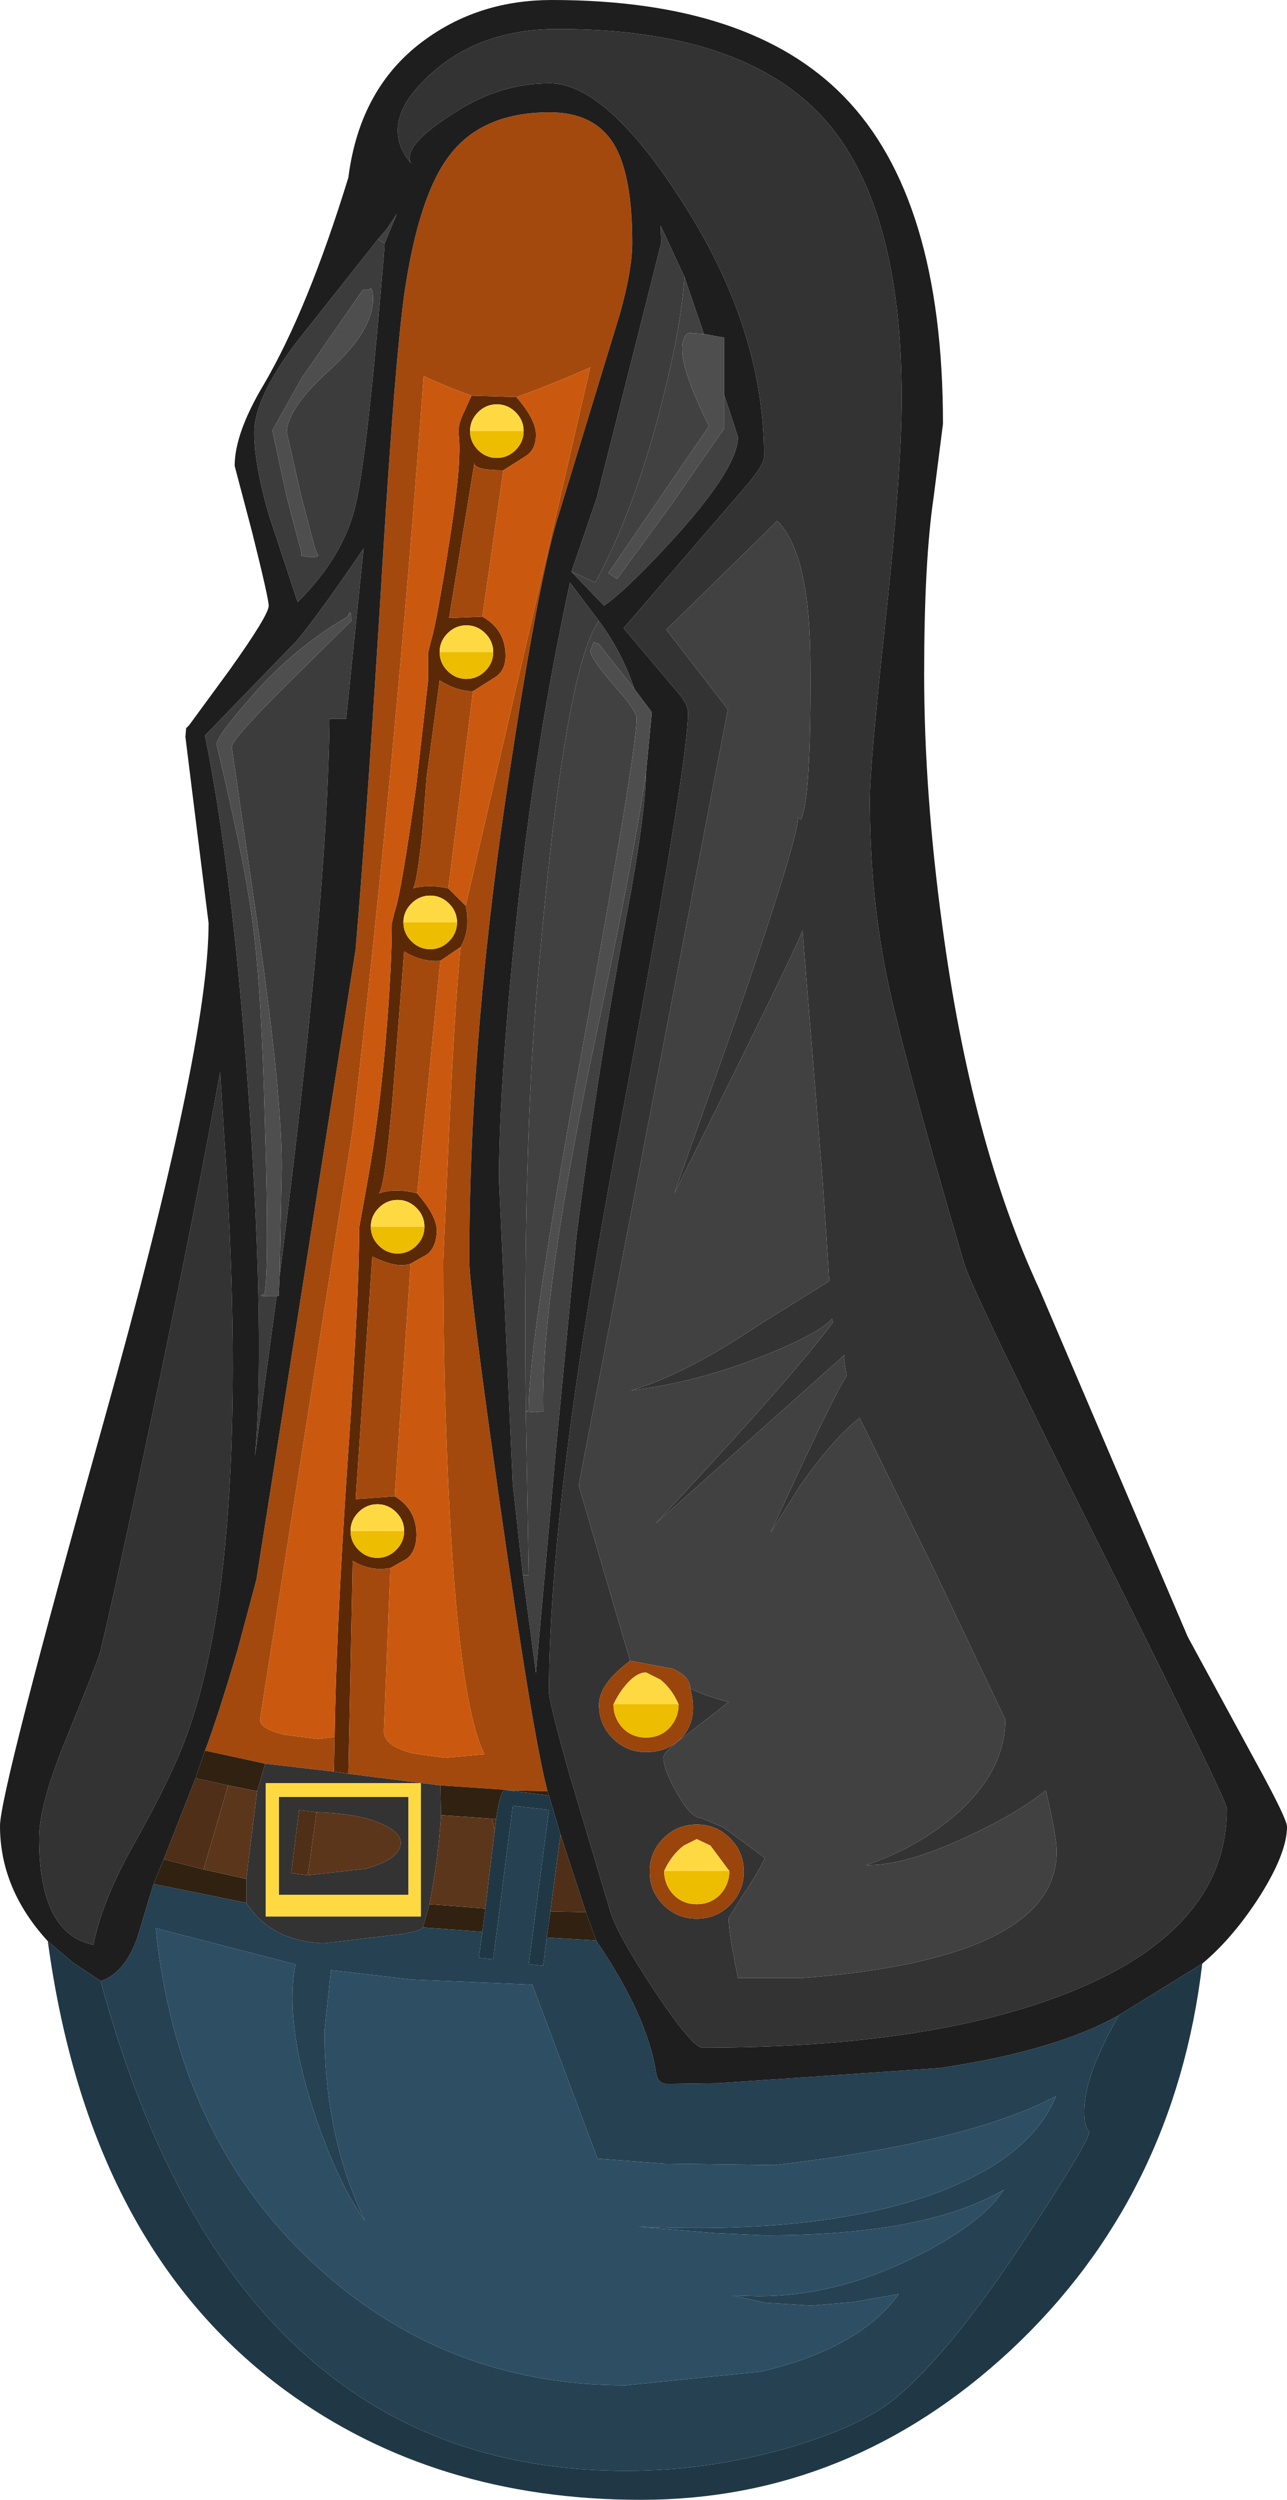 <?xml version="1.0" encoding="UTF-8" standalone="no"?>
<svg xmlns:ffdec="https://www.free-decompiler.com/flash" xmlns:xlink="http://www.w3.org/1999/xlink" ffdec:objectType="shape" height="172.5px" width="88.85px" xmlns="http://www.w3.org/2000/svg">
  <g transform="matrix(1.0, 0.0, 0.0, 1.0, 43.55, 133.85)">
    <path d="M-15.1 2.75 L-6.8 3.1 -2.3 15.1 2.3 15.45 9.95 15.55 Q23.25 14.0 29.35 10.8 27.55 15.2 20.6 17.65 12.8 20.35 0.5 19.8 L5.85 20.25 9.25 20.4 Q20.4 20.4 25.75 17.25 L25.2 18.0 Q23.35 20.1 19.3 22.05 14.05 24.6 8.8 24.6 L7.05 24.55 9.3 25.05 12.45 25.25 15.35 25.0 18.5 24.45 Q15.8 28.2 9.0 29.8 L-0.35 30.75 Q-12.95 30.75 -22.0 22.25 -31.35 13.5 -32.8 -0.8 L-23.15 1.7 Q-23.9 5.6 -21.95 11.65 -20.3 16.7 -18.35 19.4 -21.15 13.6 -21.15 6.3 L-20.7 2.1 -15.1 2.75" fill="#2e4f63" fill-rule="evenodd" stroke="none"/>
    <path d="M-36.6 2.85 Q-35.0 2.35 -34.1 -0.05 L-32.95 -3.85 -26.55 -2.55 Q-24.85 0.1 -21.2 0.25 L-17.85 -0.15 -15.75 -0.4 Q-14.4 -0.65 -14.35 -0.85 L-10.25 -0.55 -10.5 1.25 -9.5 1.35 -8.15 -9.25 -5.65 -8.95 -7.05 1.7 -6.05 1.8 -5.8 -0.15 -2.4 0.05 Q1.15 5.25 1.75 9.2 1.85 9.9 2.45 9.95 L6.05 9.9 21.35 8.85 Q29.4 7.65 33.7 5.2 31.4 9.2 31.3 11.65 31.25 12.85 31.65 13.25 31.65 13.9 27.25 20.6 22.1 28.45 18.25 31.65 15.8 33.65 10.55 35.15 5.1 36.65 -0.3 36.65 -27.45 36.65 -36.6 2.85 M-15.1 2.75 L-20.7 2.1 -21.15 6.3 Q-21.15 13.6 -18.35 19.4 -20.3 16.7 -21.95 11.65 -23.9 5.6 -23.15 1.7 L-32.8 -0.8 Q-31.35 13.5 -22.0 22.25 -12.95 30.75 -0.35 30.75 L9.0 29.8 Q15.8 28.2 18.5 24.45 L15.35 25.0 12.45 25.25 9.3 25.05 7.05 24.55 8.8 24.6 Q14.05 24.6 19.3 22.05 23.35 20.1 25.2 18.0 L25.75 17.25 Q20.4 20.4 9.25 20.4 L5.85 20.25 0.5 19.8 Q12.8 20.35 20.6 17.65 27.55 15.2 29.35 10.8 23.25 14.0 9.95 15.55 L2.3 15.45 -2.3 15.1 -6.8 3.1 -15.1 2.75" fill="#254152" fill-rule="evenodd" stroke="none"/>
    <path d="M39.45 1.65 Q37.55 17.75 26.2 28.35 15.1 38.65 0.7 38.65 -13.55 38.65 -23.85 31.1 -37.4 21.15 -40.25 0.1 L-38.55 1.55 -36.6 2.85 Q-27.45 36.65 -0.3 36.65 5.1 36.65 10.55 35.15 15.8 33.65 18.25 31.65 22.1 28.45 27.25 20.6 31.65 13.9 31.65 13.25 31.25 12.85 31.3 11.65 31.4 9.2 33.7 5.2 L39.45 1.65 M-5.65 -9.95 L-4.85 -7.25 -5.55 -1.95 -5.8 -0.15 -6.05 1.8 -7.05 1.7 -5.65 -8.95 -8.15 -9.25 -9.5 1.35 -10.5 1.25 -10.25 -0.55 -10.05 -2.15 -9.4 -7.55 -9.3 -8.35 Q-9.05 -10.15 -8.7 -10.35 L-8.4 -10.3 -5.65 -9.95" fill="#203846" fill-rule="evenodd" stroke="none"/>
    <path d="M-20.45 -14.0 Q-20.35 -21.15 -19.55 -33.05 -18.75 -44.45 -18.75 -49.15 L-18.15 -52.5 Q-17.4 -56.65 -16.95 -61.75 -16.5 -67.0 -16.5 -70.15 L-16.3 -70.95 Q-15.85 -72.2 -14.8 -79.75 L-14.0 -86.85 -14.0 -88.8 -13.8 -89.6 Q-13.4 -90.9 -12.5 -96.65 -11.9 -100.5 -11.85 -102.25 -11.8 -103.2 -11.9 -104.05 -11.9 -104.65 -11.5 -105.45 L-11.0 -106.55 -7.9 -106.45 Q-6.55 -104.9 -6.55 -103.85 -6.55 -102.8 -7.3 -102.35 L-8.8 -101.4 Q-10.8 -101.4 -10.8 -101.9 L-12.55 -91.2 -10.25 -91.3 Q-8.65 -90.4 -8.65 -88.6 -8.65 -87.55 -9.4 -87.1 L-10.9 -86.15 Q-12.0 -86.15 -13.2 -86.9 L-14.1 -80.2 -14.4 -76.35 Q-14.8 -72.7 -15.05 -72.55 -13.95 -72.85 -12.6 -72.55 L-11.4 -71.35 Q-11.05 -69.7 -11.75 -68.5 L-13.15 -67.55 Q-14.45 -67.45 -15.65 -68.2 L-16.45 -58.05 Q-17.0 -51.8 -17.4 -51.5 -16.25 -51.9 -14.75 -51.5 -13.4 -49.95 -13.4 -48.95 -13.4 -47.85 -14.05 -47.3 L-15.2 -46.65 Q-16.15 -46.3 -17.85 -47.15 L-19.0 -30.4 -16.3 -30.6 Q-14.8 -29.7 -14.8 -27.95 -14.8 -26.85 -15.45 -26.3 L-16.6 -25.65 Q-18.0 -25.4 -19.2 -26.15 L-19.5 -11.45 -20.5 -11.6 -20.45 -14.0 M-11.1 -104.1 Q-11.1 -103.35 -10.55 -102.8 -10.0 -102.25 -9.25 -102.25 -8.5 -102.25 -7.95 -102.8 -7.4 -103.35 -7.4 -104.1 -7.4 -104.85 -7.95 -105.4 -8.5 -105.95 -9.25 -105.95 -10.0 -105.95 -10.55 -105.4 -11.1 -104.85 -11.1 -104.1 M-13.2 -88.85 Q-13.2 -88.1 -12.65 -87.55 -12.1 -87.0 -11.35 -87.0 -10.6 -87.0 -10.05 -87.55 -9.5 -88.1 -9.5 -88.85 -9.5 -89.6 -10.05 -90.15 -10.6 -90.7 -11.35 -90.7 -12.1 -90.7 -12.65 -90.15 -13.2 -89.6 -13.2 -88.85 M-12.0 -70.2 Q-12.0 -70.95 -12.55 -71.5 -13.1 -72.05 -13.85 -72.05 -14.6 -72.05 -15.15 -71.5 -15.7 -70.95 -15.7 -70.2 -15.7 -69.45 -15.15 -68.9 -14.6 -68.35 -13.85 -68.35 -13.1 -68.35 -12.55 -68.9 -12.0 -69.45 -12.0 -70.2 M-14.25 -49.2 Q-14.25 -49.95 -14.8 -50.5 -15.35 -51.05 -16.1 -51.05 -16.85 -51.05 -17.4 -50.5 -17.95 -49.95 -17.95 -49.2 -17.95 -48.45 -17.4 -47.9 -16.85 -47.35 -16.1 -47.35 -15.35 -47.35 -14.8 -47.9 -14.25 -48.45 -14.25 -49.2 M-15.65 -28.2 Q-15.65 -28.95 -16.2 -29.5 -16.75 -30.05 -17.5 -30.05 -18.25 -30.05 -18.8 -29.5 -19.35 -28.95 -19.35 -28.2 -19.35 -27.45 -18.8 -26.9 -18.25 -26.35 -17.5 -26.35 -16.75 -26.35 -16.2 -26.9 -15.65 -27.45 -15.65 -28.2" fill="#5c2907" fill-rule="evenodd" stroke="none"/>
    <path d="M-29.4 -13.05 Q-28.55 -15.25 -27.15 -20.0 L-25.85 -24.85 -19.0 -68.35 Q-18.15 -78.35 -17.1 -95.65 -16.3 -108.7 -15.65 -113.5 -14.65 -120.4 -12.5 -123.15 -10.25 -126.1 -5.6 -126.1 -2.55 -126.1 -1.2 -123.95 0.1 -121.85 0.1 -117.1 0.1 -115.25 -0.75 -112.2 L-4.9 -98.6 Q-6.25 -94.5 -8.25 -81.35 -11.15 -62.75 -11.15 -46.9 -11.15 -44.9 -9.0 -29.8 -6.75 -14.0 -5.75 -10.25 L-8.4 -10.3 -8.7 -10.35 -13.15 -10.65 -19.5 -11.45 -19.2 -26.15 Q-18.0 -25.4 -16.6 -25.65 L-17.05 -14.4 Q-17.05 -13.35 -15.0 -12.85 L-12.85 -12.55 -10.1 -12.8 Q-11.9 -16.3 -12.6 -31.35 -12.95 -39.0 -12.95 -46.9 L-12.55 -55.75 Q-12.15 -64.5 -11.75 -68.5 -11.05 -69.7 -11.4 -71.35 L-2.8 -108.5 Q-5.25 -107.4 -7.9 -106.45 L-11.0 -106.55 Q-12.7 -107.15 -14.3 -107.9 -16.25 -81.3 -19.2 -55.95 L-25.6 -15.2 Q-25.6 -14.55 -23.95 -14.15 L-21.6 -13.85 -20.45 -14.0 -20.5 -11.6 -25.25 -12.15 -29.4 -13.05 M-16.3 -30.6 L-19.0 -30.4 -17.85 -47.15 Q-16.15 -46.3 -15.2 -46.65 L-16.3 -30.6 M-14.75 -51.5 Q-16.25 -51.9 -17.4 -51.5 -17.0 -51.8 -16.45 -58.05 L-15.65 -68.2 Q-14.45 -67.45 -13.15 -67.55 L-14.75 -51.5 M-12.6 -72.55 Q-13.95 -72.85 -15.05 -72.55 -14.8 -72.7 -14.4 -76.35 L-14.1 -80.2 -13.2 -86.9 Q-12.0 -86.15 -10.9 -86.15 L-12.6 -72.55 M-10.25 -91.3 L-12.55 -91.2 -10.8 -101.9 Q-10.8 -101.4 -8.8 -101.4 L-10.25 -91.3" fill="#a4490d" fill-rule="evenodd" stroke="none"/>
    <path d="M-11.0 -106.55 L-11.5 -105.45 Q-11.9 -104.65 -11.9 -104.05 -11.8 -103.2 -11.85 -102.25 -11.9 -100.5 -12.5 -96.65 -13.4 -90.9 -13.8 -89.6 L-14.0 -88.8 -14.0 -86.85 -14.8 -79.75 Q-15.85 -72.2 -16.3 -70.95 L-16.5 -70.15 Q-16.5 -67.0 -16.95 -61.75 -17.4 -56.65 -18.15 -52.5 L-18.75 -49.15 Q-18.75 -44.45 -19.55 -33.05 -20.35 -21.15 -20.45 -14.0 L-21.6 -13.85 -23.95 -14.15 Q-25.6 -14.55 -25.6 -15.2 L-19.2 -55.95 Q-16.25 -81.3 -14.3 -107.9 -12.7 -107.15 -11.0 -106.55 M-16.6 -25.65 L-15.45 -26.3 Q-14.8 -26.85 -14.8 -27.95 -14.8 -29.7 -16.3 -30.6 L-15.2 -46.65 -14.05 -47.3 Q-13.4 -47.85 -13.4 -48.95 -13.4 -49.95 -14.75 -51.5 L-13.15 -67.55 -11.75 -68.5 Q-12.15 -64.5 -12.55 -55.75 L-12.95 -46.9 Q-12.95 -39.0 -12.6 -31.35 -11.9 -16.3 -10.1 -12.8 L-12.85 -12.55 -15.0 -12.85 Q-17.05 -13.35 -17.05 -14.4 L-16.6 -25.65 M-11.4 -71.35 L-12.6 -72.55 -10.9 -86.15 -9.4 -87.1 Q-8.65 -87.55 -8.65 -88.6 -8.65 -90.4 -10.25 -91.3 L-8.8 -101.4 -7.3 -102.35 Q-6.55 -102.8 -6.55 -103.85 -6.55 -104.9 -7.9 -106.45 -5.25 -107.4 -2.8 -108.5 L-11.4 -71.35" fill="#ca590f" fill-rule="evenodd" stroke="none"/>
    <path d="M9.2 -102.35 Q9.2 -111.2 3.5 -120.0 -1.7 -128.1 -5.6 -128.1 -9.0 -128.1 -12.05 -126.15 -15.9 -123.75 -15.15 -122.55 -17.6 -125.4 -13.7 -128.85 -10.3 -131.85 -5.05 -131.85 7.75 -131.85 13.35 -125.65 18.7 -119.65 18.7 -106.35 18.7 -101.35 17.6 -91.2 16.5 -81.05 16.5 -78.65 16.5 -72.3 17.65 -66.55 18.8 -61.0 23.0 -46.7 23.6 -44.7 32.5 -26.9 41.15 -9.6 41.15 -9.05 41.15 -0.75 30.35 3.6 20.75 7.45 4.95 7.45 4.25 7.45 1.65 3.55 -0.9 -0.3 -1.4 -1.9 L-4.25 -11.45 Q-5.65 -16.4 -5.65 -17.1 -5.65 -30.2 -0.85 -55.6 3.95 -81.05 3.95 -84.65 3.95 -85.25 3.3 -86.0 L-0.5 -90.5 7.9 -100.25 Q9.2 -101.75 9.2 -102.35 M4.1 -17.35 Q4.9 -16.9 6.75 -16.4 L3.85 -14.15 Q2.25 -12.95 2.25 -12.6 2.25 -11.75 3.2 -10.1 4.15 -8.4 4.85 -8.4 L6.4 -7.75 9.25 -5.65 Q8.9 -4.8 7.75 -3.1 L6.75 -1.5 Q6.75 -0.5 7.4 2.65 L11.75 2.65 Q29.4 1.3 29.4 -6.1 29.4 -7.1 28.65 -10.3 26.65 -8.7 23.2 -7.1 18.9 -5.1 16.25 -5.15 19.8 -6.35 22.45 -8.65 25.85 -11.65 25.85 -15.2 L20.95 -25.5 15.8 -36.0 Q14.1 -34.75 11.7 -31.35 L9.65 -28.1 11.2 -31.45 Q14.3 -38.1 14.9 -38.9 L14.7 -40.15 14.75 -40.35 1.7 -28.7 Q11.15 -38.8 13.95 -42.6 L13.9 -42.85 Q12.95 -41.8 9.05 -40.25 4.5 -38.45 0.0 -37.9 3.75 -39.0 8.8 -42.4 L13.7 -45.45 13.25 -52.3 11.85 -69.65 Q11.7 -68.95 3.0 -51.5 L7.2 -63.35 Q11.05 -74.5 11.5 -77.0 L11.55 -77.4 11.75 -77.3 Q12.45 -78.8 12.4 -87.8 12.4 -95.7 10.1 -97.9 L2.45 -90.4 6.7 -84.9 -3.6 -31.35 -0.05 -19.25 Q-2.2 -17.65 -2.2 -16.2 -2.2 -14.85 -1.25 -13.9 -0.3 -12.95 1.05 -12.95 2.7 -12.95 3.65 -14.1 4.65 -15.35 4.1 -17.35 M4.55 -7.95 Q3.2 -7.95 2.25 -7.0 1.3 -6.05 1.3 -4.7 1.3 -3.35 2.25 -2.4 3.2 -1.45 4.55 -1.45 5.9 -1.45 6.85 -2.4 7.8 -3.35 7.8 -4.7 7.8 -6.05 6.85 -7.0 5.9 -7.95 4.55 -7.95 M-20.5 -11.6 L-19.5 -11.45 -13.15 -10.65 -13.1 -8.6 Q-13.3 -5.5 -13.9 -2.45 L-14.35 -0.85 Q-14.4 -0.65 -15.75 -0.4 L-17.85 -0.15 -21.2 0.25 Q-24.85 0.1 -26.55 -2.55 L-26.55 -4.2 -25.8 -10.25 -25.25 -12.15 -20.5 -11.6 M-28.35 -59.9 L-28.1 -55.85 Q-26.1 -27.0 -30.55 -14.4 -31.6 -11.4 -34.3 -6.6 -36.5 -2.7 -37.1 0.35 -40.85 -0.4 -40.85 -7.0 -40.85 -9.35 -38.95 -13.95 -36.7 -19.45 -36.6 -20.0 -35.7 -23.65 -32.95 -36.65 -29.95 -50.95 -28.35 -59.9 M-21.7 -8.8 L-22.9 -8.95 -23.45 -4.6 -22.3 -4.45 -18.3 -4.9 Q-16.3 -5.45 -15.95 -6.35 -15.6 -7.25 -17.1 -7.95 -18.65 -8.7 -21.7 -8.8 M-25.2 -1.6 L-14.5 -1.6 -14.5 -10.8 -25.2 -10.8 -25.2 -1.6 M-24.3 -9.85 L-15.35 -9.85 -15.35 -3.1 -24.3 -3.1 -24.3 -9.85" fill="#333333" fill-rule="evenodd" stroke="none"/>
    <path d="M-32.25 -5.55 L-30.05 -11.15 -27.8 -10.65 -29.5 -4.85 -32.25 -5.55 M-4.85 -7.25 L-3.1 -1.9 -5.55 -1.95 -4.85 -7.25 M-22.3 -4.45 L-23.45 -4.6 -22.9 -8.95 -21.7 -8.8 -22.3 -4.45 M-9.6 -8.35 L-9.3 -8.35 -9.4 -7.55 -9.6 -8.35" fill="#4f2f17" fill-rule="evenodd" stroke="none"/>
    <path d="M-32.95 -3.85 L-32.25 -5.55 -29.5 -4.85 -26.55 -4.2 -26.55 -2.55 -32.95 -3.85 M-30.05 -11.15 L-29.4 -13.05 -25.25 -12.15 -25.8 -10.25 -27.8 -10.65 -30.05 -11.15 M-5.75 -10.25 L-5.65 -9.95 -8.4 -10.3 -5.75 -10.25 M-3.1 -1.9 L-2.4 0.05 -5.8 -0.15 -5.55 -1.95 -3.1 -1.9 M-13.1 -8.6 L-13.15 -10.65 -8.7 -10.35 Q-9.05 -10.15 -9.3 -8.35 L-9.6 -8.35 -13.1 -8.6 M-14.35 -0.85 L-13.9 -2.45 -10.05 -2.15 -10.25 -0.55 -14.35 -0.85" fill="#302110" fill-rule="evenodd" stroke="none"/>
    <path d="M-22.3 -4.45 L-21.7 -8.8 Q-18.65 -8.7 -17.1 -7.95 -15.6 -7.25 -15.95 -6.35 -16.3 -5.45 -18.3 -4.9 L-22.3 -4.45 M-27.8 -10.65 L-25.8 -10.25 -26.55 -4.2 -29.5 -4.85 -27.8 -10.65 M-13.1 -8.6 L-9.6 -8.35 -9.4 -7.55 -10.05 -2.15 -13.9 -2.45 Q-13.3 -5.5 -13.1 -8.6" fill="#5c361b" fill-rule="evenodd" stroke="none"/>
    <path d="M-4.1 -94.4 L-2.35 -99.5 2.1 -117.1 2.05 -118.3 3.7 -114.75 Q3.5 -111.35 2.1 -105.9 0.25 -98.65 -2.45 -93.65 L-4.1 -94.4 M-7.45 -25.15 L-8.15 -31.45 -9.1 -52.45 Q-9.1 -58.05 -8.2 -67.4 -6.9 -81.25 -4.2 -93.65 L-2.2 -91.0 Q-4.6 -87.8 -6.45 -65.95 -7.45 -54.5 -7.25 -36.45 L-7.05 -25.15 -7.45 -25.15 M-17.0 -117.05 L-17.0 -116.85 Q-18.2 -102.25 -19.0 -99.0 -19.8 -95.5 -23.0 -92.3 L-25.0 -98.35 Q-26.0 -101.85 -26.0 -104.0 -26.0 -106.35 -23.15 -110.15 L-17.45 -117.35 -17.0 -117.05 M-23.75 -104.0 Q-23.75 -105.65 -20.75 -108.35 -17.8 -111.05 -17.8 -113.2 -17.8 -114.2 -18.1 -113.85 L-18.5 -113.85 -22.7 -107.8 -24.75 -104.15 -23.75 -99.55 -22.75 -95.75 -22.75 -95.5 -22.15 -95.4 Q-21.55 -95.4 -21.6 -95.55 L-21.8 -96.0 -22.75 -99.6 -23.75 -104.0 M-24.25 -45.75 L-24.1 -53.35 Q-24.1 -58.5 -25.8 -70.25 L-27.55 -82.3 Q-27.55 -82.85 -23.4 -86.95 L-19.3 -91.0 Q-19.3 -92.0 -19.55 -91.3 -23.4 -89.05 -26.35 -85.6 -28.6 -83.0 -28.6 -82.5 -26.75 -74.7 -26.25 -71.15 -25.5 -66.45 -25.25 -55.95 -24.95 -46.1 -25.3 -44.55 -25.9 -44.4 -24.9 -44.4 L-24.45 -44.4 -25.95 -33.35 Q-25.25 -41.1 -26.3 -56.95 -27.4 -73.3 -29.4 -83.1 L-23.1 -89.6 Q-21.65 -91.3 -18.45 -96.0 L-19.65 -84.25 -20.8 -84.25 Q-20.95 -71.45 -24.25 -45.75" fill="#3c3c3c" fill-rule="evenodd" stroke="none"/>
    <path d="M3.7 -114.75 L5.05 -110.8 4.25 -110.85 Q3.8 -111.0 3.6 -110.3 3.2 -108.85 5.4 -104.45 L-1.55 -94.3 -0.95 -93.9 2.85 -99.1 6.45 -104.3 6.45 -106.6 7.4 -103.7 Q7.4 -101.65 3.25 -97.0 -0.15 -93.25 -1.85 -92.05 L-4.1 -94.4 -2.45 -93.65 Q0.25 -98.65 2.1 -105.9 3.5 -111.35 3.7 -114.75 M-0.05 -19.25 L-3.6 -31.35 6.7 -84.9 2.45 -90.4 10.1 -97.9 Q12.4 -95.7 12.4 -87.8 12.45 -78.8 11.75 -77.3 L11.55 -77.4 11.5 -77.0 Q11.05 -74.5 7.2 -63.35 L3.0 -51.5 Q11.7 -68.95 11.85 -69.65 L13.25 -52.3 13.7 -45.45 8.8 -42.4 Q3.75 -39.0 0.0 -37.9 4.5 -38.45 9.05 -40.25 12.95 -41.8 13.9 -42.85 L13.95 -42.6 Q11.15 -38.8 1.7 -28.7 L14.75 -40.35 14.7 -40.15 14.9 -38.9 Q14.3 -38.1 11.2 -31.45 L9.65 -28.1 11.7 -31.35 Q14.1 -34.75 15.8 -36.0 L20.95 -25.5 25.85 -15.2 Q25.85 -11.65 22.45 -8.65 19.8 -6.35 16.25 -5.15 18.9 -5.1 23.2 -7.1 26.65 -8.7 28.65 -10.3 29.4 -7.1 29.4 -6.1 29.4 1.3 11.75 2.65 L7.4 2.65 Q6.75 -0.5 6.75 -1.5 L7.75 -3.1 Q8.9 -4.8 9.25 -5.65 L6.4 -7.75 4.85 -8.4 Q4.15 -8.4 3.2 -10.1 2.25 -11.75 2.25 -12.6 2.25 -12.95 3.85 -14.15 L6.75 -16.4 Q4.9 -16.9 4.1 -17.35 4.1 -18.15 2.9 -18.7 L-0.05 -19.25 M1.05 -80.55 Q1.0 -77.5 -0.3 -70.65 -2.3 -60.0 -3.75 -48.55 L-5.15 -34.05 -6.55 -18.4 -7.45 -25.15 -7.05 -25.15 -7.25 -36.45 -6.65 -36.4 -6.05 -36.45 -6.05 -36.65 Q-6.2 -44.5 -2.4 -62.4 0.2 -74.65 1.05 -80.55 M-2.2 -91.0 Q-0.6 -88.85 0.25 -86.3 L-2.2 -89.4 -2.55 -89.55 -2.8 -88.95 Q-2.8 -88.45 -1.2 -86.6 0.4 -84.8 0.4 -84.3 0.4 -82.0 -3.3 -61.75 -7.05 -41.5 -7.05 -36.55 L-7.25 -36.45 Q-7.45 -54.5 -6.45 -65.95 -4.6 -87.8 -2.2 -91.0 M-17.0 -117.05 L-17.45 -117.35 -16.85 -118.05 -16.15 -119.1 -17.0 -117.05" fill="#414141" fill-rule="evenodd" stroke="none"/>
    <path d="M3.3 -16.25 L-1.2 -16.25 Q-0.7 -17.3 0.0 -17.95 0.55 -18.45 1.05 -18.45 L2.05 -17.95 Q2.85 -17.3 3.3 -16.25 M2.3 -4.75 Q2.8 -5.85 3.65 -6.5 L4.55 -6.95 5.5 -6.5 6.8 -4.75 2.3 -4.75 M-11.1 -104.1 Q-11.1 -104.85 -10.55 -105.4 -10.0 -105.95 -9.25 -105.95 -8.5 -105.95 -7.95 -105.4 -7.4 -104.85 -7.4 -104.1 L-11.1 -104.1 M-9.5 -88.85 L-13.2 -88.85 Q-13.2 -89.6 -12.65 -90.15 -12.1 -90.7 -11.35 -90.7 -10.6 -90.7 -10.05 -90.15 -9.5 -89.6 -9.5 -88.85 M-15.7 -70.2 Q-15.7 -70.95 -15.15 -71.5 -14.6 -72.05 -13.85 -72.05 -13.1 -72.05 -12.55 -71.5 -12.0 -70.95 -12.0 -70.2 L-15.7 -70.2 M-17.95 -49.2 Q-17.95 -49.95 -17.4 -50.5 -16.85 -51.05 -16.1 -51.05 -15.35 -51.05 -14.8 -50.5 -14.25 -49.95 -14.25 -49.2 L-17.95 -49.2 M-19.35 -28.2 Q-19.35 -28.95 -18.8 -29.5 -18.25 -30.05 -17.5 -30.05 -16.75 -30.05 -16.2 -29.5 -15.65 -28.95 -15.65 -28.2 L-19.35 -28.2 M-24.3 -9.85 L-24.3 -3.1 -15.35 -3.1 -15.35 -9.85 -24.3 -9.85 M-25.2 -1.6 L-25.2 -10.8 -14.5 -10.8 -14.5 -1.6 -25.2 -1.6" fill="#ffd942" fill-rule="evenodd" stroke="none"/>
    <path d="M3.7 -114.75 L2.05 -118.3 2.1 -117.1 -2.35 -99.5 -4.1 -94.4 -1.85 -92.05 Q-0.15 -93.25 3.25 -97.0 7.4 -101.65 7.4 -103.7 L6.45 -106.6 6.45 -110.55 5.05 -110.8 3.7 -114.75 M9.2 -102.35 Q9.2 -101.75 7.9 -100.25 L-0.5 -90.5 3.3 -86.0 Q3.95 -85.25 3.95 -84.65 3.95 -81.05 -0.85 -55.6 -5.65 -30.2 -5.65 -17.1 -5.65 -16.4 -4.25 -11.45 L-1.4 -1.9 Q-0.9 -0.3 1.65 3.55 4.25 7.45 4.95 7.45 20.75 7.45 30.35 3.6 41.15 -0.75 41.15 -9.05 41.15 -9.6 32.5 -26.9 23.6 -44.7 23.0 -46.7 18.8 -61.0 17.65 -66.55 16.5 -72.3 16.5 -78.65 16.5 -81.05 17.6 -91.2 18.7 -101.35 18.7 -106.35 18.7 -119.65 13.35 -125.65 7.75 -131.85 -5.05 -131.85 -10.3 -131.85 -13.7 -128.85 -17.6 -125.4 -15.15 -122.55 -15.9 -123.75 -12.05 -126.15 -9.0 -128.1 -5.6 -128.1 -1.7 -128.1 3.5 -120.0 9.2 -111.2 9.2 -102.35 M-40.25 0.1 Q-43.55 -3.5 -43.55 -7.85 -43.55 -10.2 -36.35 -35.9 -29.15 -61.6 -29.15 -70.15 L-29.95 -76.55 -30.75 -83.0 -30.7 -83.6 -30.5 -83.8 -27.75 -87.55 Q-25.0 -91.4 -25.0 -92.05 -25.0 -92.55 -26.15 -97.15 L-27.35 -101.7 Q-27.35 -103.95 -25.35 -107.3 -22.3 -112.5 -19.5 -121.6 -18.7 -127.9 -14.15 -131.15 -10.4 -133.85 -5.45 -133.85 8.2 -133.85 14.7 -127.2 21.55 -120.2 21.55 -104.6 L20.9 -99.5 Q20.25 -95.1 20.25 -87.35 20.25 -79.2 21.5 -70.0 23.5 -55.0 28.2 -44.9 L38.45 -20.9 43.1 -12.35 Q45.3 -8.35 45.3 -7.8 45.3 -6.0 43.45 -3.05 41.6 -0.15 39.45 1.65 L33.7 5.2 Q29.4 7.65 21.35 8.85 L6.05 9.9 2.45 9.95 Q1.85 9.9 1.75 9.2 1.15 5.25 -2.4 0.05 L-3.1 -1.9 -4.85 -7.25 -5.65 -9.95 -5.75 -10.25 Q-6.75 -14.0 -9.0 -29.8 -11.15 -44.9 -11.15 -46.9 -11.15 -62.75 -8.25 -81.35 -6.25 -94.5 -4.9 -98.6 L-0.75 -112.2 Q0.1 -115.25 0.1 -117.1 0.1 -121.85 -1.2 -123.95 -2.55 -126.1 -5.6 -126.1 -10.25 -126.1 -12.5 -123.15 -14.65 -120.4 -15.65 -113.5 -16.3 -108.7 -17.1 -95.65 -18.15 -78.35 -19.0 -68.35 L-25.85 -24.85 -27.15 -20.0 Q-28.55 -15.25 -29.4 -13.05 L-30.05 -11.15 -32.25 -5.55 -32.95 -3.85 -34.1 -0.05 Q-35.0 2.35 -36.6 2.85 L-38.55 1.55 -40.25 0.1 M1.05 -80.55 L1.45 -84.7 0.25 -86.3 Q-0.6 -88.85 -2.2 -91.0 L-4.2 -93.65 Q-6.9 -81.25 -8.2 -67.4 -9.1 -58.05 -9.1 -52.45 L-8.15 -31.45 -7.45 -25.15 -6.55 -18.4 -5.15 -34.05 -3.75 -48.55 Q-2.3 -60.0 -0.3 -70.65 1.0 -77.5 1.05 -80.55 M-17.45 -117.35 L-23.15 -110.15 Q-26.0 -106.35 -26.0 -104.0 -26.0 -101.85 -25.0 -98.35 L-23.0 -92.3 Q-19.8 -95.5 -19.0 -99.0 -18.2 -102.25 -17.0 -116.85 L-17.0 -117.05 -16.15 -119.1 -16.85 -118.05 -17.45 -117.35 M-24.25 -45.75 Q-20.95 -71.45 -20.8 -84.25 L-19.65 -84.25 -18.45 -96.0 Q-21.65 -91.3 -23.1 -89.6 L-29.4 -83.1 Q-27.4 -73.3 -26.3 -56.95 -25.25 -41.1 -25.95 -33.35 L-24.45 -44.4 -24.3 -44.45 -24.3 -44.65 -24.25 -45.75 M-28.35 -59.9 Q-29.95 -50.95 -32.95 -36.65 -35.7 -23.65 -36.6 -20.0 -36.7 -19.45 -38.95 -13.95 -40.85 -9.35 -40.85 -7.0 -40.85 -0.4 -37.1 0.35 -36.5 -2.7 -34.3 -6.6 -31.6 -11.4 -30.55 -14.4 -26.1 -27.0 -28.1 -55.85 L-28.35 -59.9" fill="#1e1e1e" fill-rule="evenodd" stroke="none"/>
    <path d="M5.05 -110.8 L6.45 -110.55 6.45 -106.6 6.45 -104.3 2.85 -99.1 -0.95 -93.9 -1.55 -94.3 5.4 -104.45 Q3.2 -108.85 3.6 -110.3 3.8 -111.0 4.25 -110.85 L5.05 -110.8 M0.25 -86.3 L1.45 -84.7 1.05 -80.55 Q0.2 -74.65 -2.4 -62.4 -6.2 -44.5 -6.05 -36.65 L-6.05 -36.45 -6.65 -36.4 -7.25 -36.45 -7.05 -36.55 Q-7.05 -41.5 -3.3 -61.75 0.4 -82.0 0.4 -84.3 0.4 -84.8 -1.2 -86.6 -2.8 -88.45 -2.8 -88.95 L-2.55 -89.55 -2.2 -89.4 0.25 -86.3 M-23.75 -104.0 L-22.75 -99.6 -21.8 -96.0 -21.6 -95.55 Q-21.55 -95.4 -22.15 -95.4 L-22.75 -95.5 -22.75 -95.75 -23.75 -99.55 -24.75 -104.15 -22.7 -107.8 -18.5 -113.85 -18.1 -113.85 Q-17.8 -114.2 -17.8 -113.2 -17.8 -111.05 -20.75 -108.35 -23.75 -105.65 -23.75 -104.0 M-24.45 -44.4 L-24.9 -44.4 Q-25.9 -44.4 -25.3 -44.55 -24.95 -46.1 -25.25 -55.95 -25.5 -66.45 -26.25 -71.15 -26.75 -74.7 -28.6 -82.5 -28.6 -83.0 -26.35 -85.6 -23.4 -89.05 -19.55 -91.3 -19.3 -92.0 -19.3 -91.0 L-23.4 -86.95 Q-27.55 -82.85 -27.55 -82.3 L-25.8 -70.25 Q-24.1 -58.5 -24.1 -53.35 L-24.25 -45.75 -24.3 -44.65 -24.3 -44.45 -24.45 -44.4" fill="#4e4e4e" fill-rule="evenodd" stroke="none"/>
    <path d="M-0.05 -19.25 L2.9 -18.7 Q4.1 -18.15 4.1 -17.35 4.65 -15.35 3.65 -14.1 2.7 -12.95 1.05 -12.95 -0.3 -12.95 -1.25 -13.9 -2.2 -14.85 -2.2 -16.2 -2.2 -17.65 -0.05 -19.25 M-1.2 -16.25 Q-1.2 -15.3 -0.55 -14.6 0.1 -13.95 1.05 -13.95 2.0 -13.95 2.65 -14.6 3.3 -15.3 3.3 -16.25 2.85 -17.3 2.05 -17.95 L1.05 -18.45 Q0.55 -18.45 0.0 -17.95 -0.7 -17.3 -1.2 -16.25 M4.55 -7.95 Q5.9 -7.95 6.85 -7.0 7.8 -6.05 7.8 -4.7 7.8 -3.35 6.85 -2.4 5.9 -1.45 4.55 -1.45 3.2 -1.45 2.25 -2.4 1.3 -3.35 1.3 -4.7 1.3 -6.05 2.25 -7.0 3.2 -7.95 4.55 -7.95 M6.8 -4.75 L5.5 -6.5 4.55 -6.95 3.65 -6.5 Q2.8 -5.85 2.3 -4.75 2.3 -3.8 2.95 -3.1 3.6 -2.45 4.55 -2.45 5.5 -2.45 6.15 -3.1 6.8 -3.8 6.8 -4.75" fill="#9a450c" fill-rule="evenodd" stroke="none"/>
    <path d="M3.3 -16.25 Q3.3 -15.3 2.65 -14.6 2.0 -13.95 1.05 -13.95 0.1 -13.95 -0.55 -14.6 -1.2 -15.3 -1.2 -16.25 L3.3 -16.25 M2.3 -4.75 L6.8 -4.75 Q6.8 -3.8 6.15 -3.1 5.5 -2.45 4.55 -2.45 3.6 -2.45 2.95 -3.1 2.3 -3.8 2.3 -4.75 M-7.4 -104.1 Q-7.4 -103.35 -7.95 -102.8 -8.5 -102.25 -9.25 -102.25 -10.0 -102.25 -10.55 -102.8 -11.1 -103.35 -11.1 -104.1 L-7.4 -104.1 M-9.5 -88.85 Q-9.5 -88.1 -10.05 -87.55 -10.6 -87.0 -11.35 -87.0 -12.1 -87.0 -12.65 -87.55 -13.2 -88.1 -13.2 -88.85 L-9.5 -88.85 M-15.7 -70.2 L-12.0 -70.2 Q-12.0 -69.45 -12.55 -68.9 -13.1 -68.35 -13.85 -68.35 -14.6 -68.35 -15.15 -68.9 -15.7 -69.45 -15.7 -70.2 M-17.95 -49.2 L-14.25 -49.2 Q-14.25 -48.45 -14.8 -47.9 -15.35 -47.35 -16.1 -47.35 -16.85 -47.35 -17.4 -47.9 -17.95 -48.45 -17.95 -49.2 M-15.65 -28.2 Q-15.65 -27.45 -16.2 -26.9 -16.75 -26.35 -17.5 -26.35 -18.25 -26.35 -18.8 -26.9 -19.35 -27.45 -19.35 -28.2 L-15.65 -28.2" fill="#ecbd00" fill-rule="evenodd" stroke="none"/>
  </g>
</svg>
